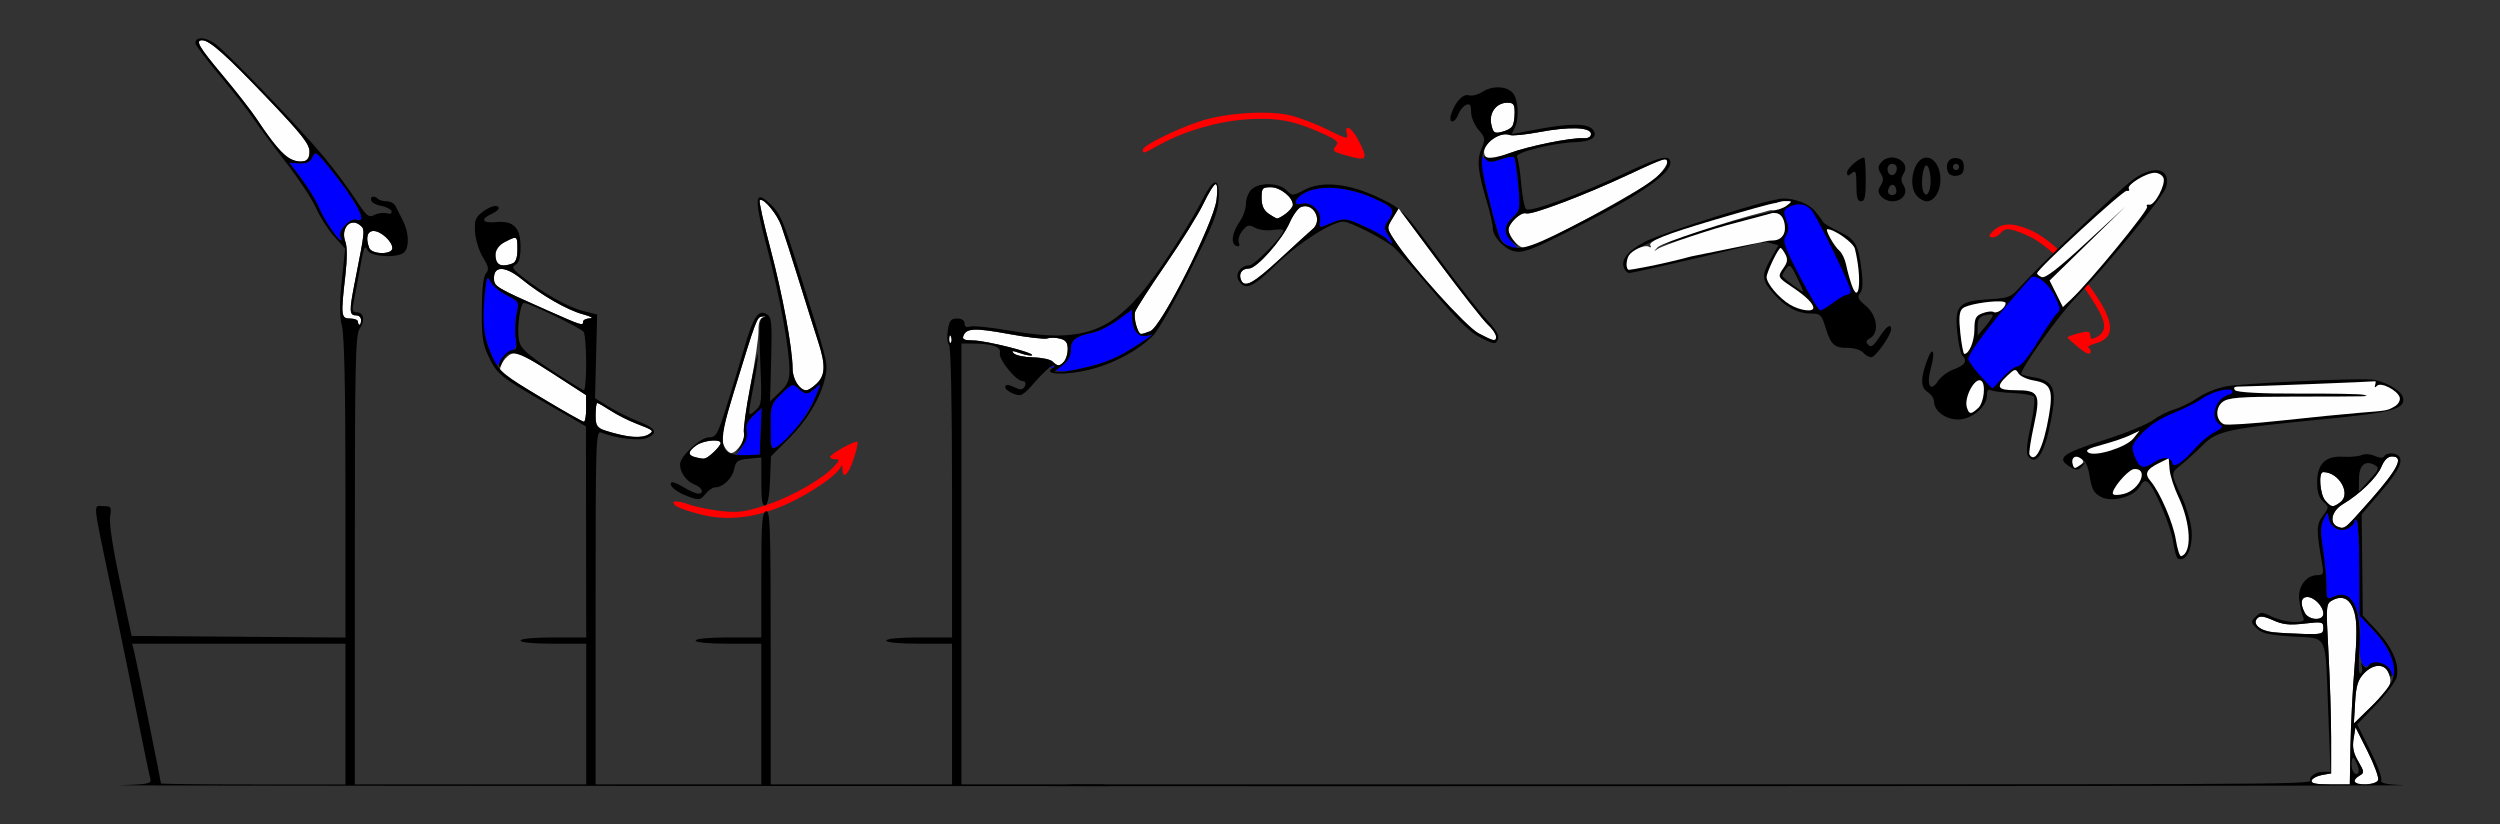 <?xml version="1.0" encoding="UTF-8" standalone="no"?>
<!-- Created with Inkscape (http://www.inkscape.org/) -->

<svg
   xmlns:dc="http://purl.org/dc/elements/1.1/"
   xmlns:cc="http://creativecommons.org/ns#"
   xmlns:rdf="http://www.w3.org/1999/02/22-rdf-syntax-ns#"
   xmlns:svg="http://www.w3.org/2000/svg"
   xmlns="http://www.w3.org/2000/svg"
   xmlns:sodipodi="http://sodipodi.sourceforge.net/DTD/sodipodi-0.dtd"
   xmlns:inkscape="http://www.inkscape.org/namespaces/inkscape"
   id="svg3712"
   version="1.1"
   inkscape:version="0.91 r13725"
   width="750.467"
   height="247.5"
   viewBox="0 0 750.467 247.5"
   sodipodi:docname="ub830108.svg">
  <rect x="0" y="0" width="750.467" height="247.5" fill="#333333" stroke="none"/>
  <defs
     id="defs3716" />
  <sodipodi:namedview
     pagecolor="#ffd0ce"
     bordercolor="#666666"
     borderopacity="1"
     objecttolerance="10"
     gridtolerance="10"
     guidetolerance="10"
     inkscape:pageopacity="0"
     inkscape:pageshadow="2"
     inkscape:window-width="1213"
     inkscape:window-height="907"
     id="namedview3714"
     showgrid="false"
     inkscape:zoom="0.5"
     inkscape:cx="183.7303"
     inkscape:cy="-232.44696"
     inkscape:window-x="0"
     inkscape:window-y="0"
     inkscape:window-maximized="0"
     inkscape:current-layer="svg3712" />
  <g
     id="g4376"
     transform="translate(10.994,1.4207336e-5)">
    <path
       sodipodi:nodetypes="sssssscscsccsssss"
       inkscape:connector-curvature="0"
       id="path3380"
       d="m 586.339,70.44 c -0.243,0.447 -0.053,0.684 0.553,0.808 0.721,0.148 1.849,-0.352 2.505,-1.111 1.632,-1.889 2.8,-1.799 8.369,0.637 5.459,2.388 13.259,10.022 18.775,18.372 4.999,7.568 5.335,10.282 1.517,12.197 -1.232,0.618 -1.512,0.486 -1.575,-0.738 -0.059,-1.165 -0.828,-1.289 -3.524,-0.571 -1.897,0.505 -3.394,1.086 -3.327,1.29 0.067,0.205 1.526,1.524 3.244,2.933 2.076,1.702 3.293,2.265 3.631,1.679 0.28,-0.484 0.061,-1.138 -0.485,-1.453 -0.546,-0.315 0.287,-0.915 1.851,-1.331 5.871,-1.563 6.041,-5.808 0.566,-14.129 -6.503,-9.885 -13.937,-17.331 -19.909,-19.943 -5.335,-2.333 -8.608,-2.245 -11.278,0.304 -0.463,0.442 -0.765,0.787 -0.911,1.055 z"
       style="fill:#fe0000" />
    <path
       sodipodi:nodetypes="ssssssssssssssssssssscsssccssssssssssssscsssc"
       inkscape:connector-curvature="0"
       id="path8330"
       d="m 556.973,47.285 c -1.186,-0.012 -2.405,0.431 -3.291,1.502 -0.966,1.167 -0.987,1.865 -0.105,3.281 0.87,1.398 0.87,2.2 0,3.598 -0.882,1.416 -0.86,2.114 0.105,3.281 0.675,0.815 2.175,1.482 3.334,1.482 3.081,0 4.868,-2.473 3.441,-4.764 -0.87,-1.398 -0.87,-2.2 0,-3.598 1.579,-2.536 -0.875,-4.757 -3.484,-4.783 z m -8.4,0.019 c -1.412,0 -5.107,3.214 -5.107,4.441 0,1.15 0.262,1.196 1.402,0.246 1.215,-1.012 1.402,-0.528 1.402,3.635 0,3.644 0.337,4.803 1.4,4.803 1.113,0 1.402,-1.354 1.402,-6.562 0,-3.609 -0.225,-6.562 -0.5,-6.562 z m 18.725,0 c -3.835,0 -5.84,8.539 -2.736,11.652 0.808,0.81 2.039,1.473 2.736,1.473 2.349,0 4.205,-2.897 4.205,-6.562 0,-3.665 -1.856,-6.562 -4.205,-6.562 z m 8.689,0.135 c -2.032,-0.04 -3.124,1.868 -2.252,4.148 0.338,0.883 1.406,1.352 2.67,1.172 1.545,-0.22 2.107,-0.924 2.107,-2.643 0,-1.718 -0.563,-2.425 -2.107,-2.645 -0.144,-0.021 -0.282,-0.031 -0.418,-0.033 z m -18.971,1.74 c 0.771,0 1.402,0.607 1.402,1.35 0,1.566 -1.333,2.625 -2.205,1.75 -1.117,-1.12 -0.605,-3.1 0.803,-3.1 z m 19.16,0 c 0.514,0 0.934,0.422 0.934,0.938 0,0.516 -0.42,0.938 -0.934,0.938 -0.514,0 -0.936,-0.422 -0.936,-0.938 0,-0.516 0.422,-0.938 0.936,-0.938 z m -8.879,0.469 c 0.514,0 1.069,1.637 1.232,3.639 0.318,3.887 -1.203,6.721 -2.203,4.107 -0.823,-2.15 -0.121,-7.746 0.971,-7.746 z M 557.026,55.502 c 0.515,-0.039 1.025,0.424 1.215,1.412 0.197,1.026 -0.262,1.641 -1.225,1.641 -0.898,0 -1.413,-0.608 -1.236,-1.457 0.211,-1.018 0.731,-1.557 1.246,-1.596 z"
       style="fill:#000000" />
    <path
       sodipodi:nodetypes="ssscssssssscssssssssssssssssssssssscssscccccssccccssssssccscccccccscsscc"
       id="path3732"
       d="m 441.504,30.837 c -3.334,0 -5.59,3.034 -4.832,6.498 0.559,2.554 0.907,2.808 3.125,2.264 3.119,-0.765 3.865,-1.865 3.883,-5.715 0.012,-2.575 -0.323,-3.047 -2.176,-3.047 z m 20.729,7.688 c -2.744,-0.101 -6.615,0.266 -11.125,1.119 -4.12,0.779 -8.11,1.179 -8.869,0.887 -3.436,-1.323 -9.136,3.463 -7.428,6.236 0.827,1.343 2.167,1.19 7.547,-0.861 5.254,-2.003 18.266,-4.631 21.898,-4.422 1.513,0.087 2.336,-0.361 2.336,-1.271 0,-1.019 -1.616,-1.587 -4.359,-1.688 z m 26.453,9.188 c -0.442,0 -5.385,2.15 -10.982,4.779 -12.868,6.043 -29.023,12.156 -30.561,11.564 -1.521,-0.586 -5.316,2.956 -5.316,4.961 0,0.849 0.917,2.524 2.039,3.723 1.409,1.504 2.639,1.997 3.973,1.592 5.147,-1.563 35.068,-17.917 38.146,-20.85 3.288,-3.132 4.524,-5.77 2.701,-5.77 z m 218.33,89.313 c -1.213,0 -2.298,1.06 -3.131,3.061 -1.351,3.244 -6.493,8.242 -11.576,11.25 -3.16,1.87 -4.248,5.678 -1.895,6.631 2.452,0.993 2.381,1.048 10.158,-7.816 8.428,-9.607 10.155,-13.125 6.443,-13.125 z m -20.617,4.688 c -1.503,0 -0.986,6.777 0.656,8.598 1.845,2.045 2.257,2.09 4.459,0.475 3.382,-2.481 -0.335,-9.072 -5.115,-9.072 z m -4.773,37.5 c -1.915,0 -2.233,1.986 -0.758,4.75 1.224,2.294 5.576,2.486 5.576,0.246 0,-2.161 -2.734,-4.996 -4.818,-4.996 z m 9.779,0.262 c -0.683,0.047 -1.424,0.281 -2.217,0.707 -1.966,1.055 -1.985,1.318 -1.203,15.756 0.437,8.075 0.795,19.528 0.795,25.451 l 0,10.771 -2.727,0.479 c -1.5,0.264 -2.901,1.008 -3.115,1.652 -0.284,0.855 1.209,1.171 5.529,1.17 l 5.92,-0.002 0.197,-11.482 c 0.108,-6.315 0.658,-17.04 1.223,-23.832 0.737,-8.874 0.742,-13.409 0.016,-16.115 -0.844,-3.145 -2.37,-4.695 -4.418,-4.555 z m -23.646,5.629 c -0.474,0.021 -0.827,0.184 -1.119,0.477 -1.651,1.656 0.721,3.785 4.688,4.205 1.888,0.2 6.063,0.433 9.275,0.52 5.359,0.145 5.842,-0.004 5.842,-1.809 0,-1.855 -0.325,-1.93 -5.697,-1.305 -4.497,0.524 -6.471,0.313 -9.377,-1.002 -1.703,-0.771 -2.822,-1.122 -3.611,-1.086 z m 35.225,14.762 c -1.365,-0.006 -2.948,0.778 -4.418,2.348 -1.774,1.895 -2.3,3.646 -2.596,8.672 l -0.369,6.297 4.838,-4.688 c 6.092,-5.902 6.809,-7.205 5.654,-10.252 -0.598,-1.579 -1.744,-2.371 -3.109,-2.377 z m -6.9,18.42 -0.561,3.469 c -0.418,2.585 -0.06,4.325 1.41,6.824 1.809,3.076 1.843,3.426 0.414,4.229 -0.857,0.481 -1.557,1.276 -1.557,1.766 0,1.435 6.538,1.052 7.1,-0.416 0.275,-0.718 -1.145,-4.582 -3.154,-8.588 z"
       style="fill:#fefefe"
       inkscape:connector-curvature="0" />
    <path
       sodipodi:nodetypes="csssssssssccssssssssccccsssc"
       id="path3728"
       d="m 433.611,46.946 c -0.334,0.055 -0.222,0.939 0.145,3.109 0.747,4.42 4.19,17.825 5.365,20.887 0.451,1.175 1.769,2.52 2.93,2.988 3.066,1.236 3.106,1.183 0.873,-1.201 -2.633,-2.812 -2.569,-4.921 0.229,-7.521 2.157,-2.005 2.231,-2.451 1.605,-9.75 -0.36,-4.207 -0.925,-7.922 -1.256,-8.254 -0.33,-0.332 -2.077,-0.066 -3.881,0.588 -2.734,0.992 -3.548,0.967 -4.891,-0.148 -0.559,-0.465 -0.919,-0.73 -1.119,-0.697 z M 687.623,154.025 c -0.198,0.043 -0.5,0.648 -1.094,1.855 -0.945,1.921 -0.983,3.882 -0.178,9.086 0.565,3.65 1.025,8.551 1.025,10.891 0,4.136 0.062,4.224 2.219,3.238 4.95,-2.263 8.791,4.232 7.787,13.166 -0.561,4.994 0.889,9.009 2.707,7.496 1.891,-1.574 5.418,-0.602 6.445,1.775 0.69,1.597 1.014,1.779 1.238,0.695 0.606,-2.929 -2.061,-8.479 -6.221,-12.939 l -4.252,-4.559 -0.055,-13.932 c -0.03,-7.662 -0.372,-14.246 -0.758,-14.633 -0.386,-0.387 -0.699,-0.226 -0.699,0.357 0,0.583 -0.841,1.513 -1.869,2.064 -2.445,1.313 -5.357,-0.207 -5.832,-3.045 -0.174,-1.041 -0.267,-1.56 -0.465,-1.518 z"
       style="fill:#0000fe"
       inkscape:connector-curvature="0" />
    <path
       sodipodi:nodetypes="ssssssssssssssssssssssssssccsssssssssssssssssssssssssscsscsssssssssccssscsssccssscccscccccsccssccssscscccccsssscsssccccscccssccscsscssscssssccsscccccssscccsssssscccsssccccsscccc"
       id="path3724"
       d="m 438.908,26.214 c -1.682,-0.042 -3.504,0.428 -5.014,1.42 -1.242,0.816 -3.015,1.255 -3.939,0.977 -1.796,-0.542 -4.169,2.006 -5.348,5.742 -0.905,2.868 1.126,2.769 2.217,-0.107 0.462,-1.219 1.502,-2.469 2.312,-2.781 1.134,-0.436 1.475,0.061 1.475,2.162 0,1.52 0.979,3.874 2.211,5.311 2.066,2.409 2.126,2.788 0.902,5.727 -1.455,3.493 -1.12,6.739 1.652,16.039 0.977,3.277 1.775,6.894 1.775,8.039 0,2.076 2.948,5.459 5.607,6.434 3.137,1.15 5.417,0.293 22.209,-8.357 16.823,-8.666 25.455,-14.744 25.455,-17.924 0,-2.595 -2.747,-2.024 -12.662,2.633 -14.756,6.93 -29.539,12.353 -30.648,11.24 -0.502,-0.504 -1.169,-3.993 -1.482,-7.752 -0.313,-3.759 -0.884,-7.332 -1.268,-7.939 -0.804,-1.274 11.001,-4.224 17.637,-4.408 4.838,-0.134 6.877,-1.665 5.092,-3.822 -1.531,-1.851 -7.036,-1.863 -16.539,-0.039 -4.029,0.773 -7.445,1.406 -7.592,1.406 -0.147,8.8e-5 0.169,-0.815 0.701,-1.812 1.478,-2.77 1.156,-8.611 -0.58,-10.535 -0.951,-1.054 -2.492,-1.608 -4.174,-1.65 z m 2.596,4.623 c 1.852,0 2.188,0.471 2.176,3.047 -0.008,1.676 -0.322,3.509 -0.699,4.074 -0.378,0.565 -1.811,1.304 -3.184,1.641 -2.218,0.544 -2.566,0.291 -3.125,-2.264 -0.758,-3.464 1.498,-6.498 4.832,-6.498 z m 20.729,7.688 c 2.744,0.101 4.359,0.669 4.359,1.688 0,0.911 -0.823,1.359 -2.336,1.271 -3.674,-0.212 -16.565,2.407 -22.131,4.496 -2.783,1.044 -5.775,1.625 -6.65,1.291 -1.277,-0.488 -1.361,-0.373 -0.424,0.574 0.94,0.95 1.824,0.943 4.51,-0.031 1.837,-0.666 3.611,-0.941 3.941,-0.609 0.33,0.332 0.895,4.047 1.256,8.254 0.625,7.299 0.552,7.745 -1.605,9.75 -2.824,2.626 -2.878,5.128 -0.158,7.438 2.101,1.784 2.101,1.783 0.467,-0.164 -0.9,-1.072 -1.635,-2.637 -1.635,-3.479 0,-1.994 3.8,-5.531 5.316,-4.947 1.538,0.592 17.693,-5.521 30.561,-11.564 10.993,-5.163 11.785,-5.401 11.785,-3.562 0,2.807 -8.016,8.415 -23.594,16.506 -16.7,8.674 -20.06,9.874 -23.74,8.48 -2.638,-0.999 -2.852,-1.418 -5.121,-9.984 -3.279,-12.381 -3.714,-15.433 -2.652,-18.66 1.036,-3.149 5.304,-5.723 7.857,-4.74 0.759,0.292 4.75,-0.107 8.869,-0.887 4.51,-0.853 8.381,-1.22 11.125,-1.119 z m 244.182,97.6 c -0.74,0.069 -1.407,0.349 -1.725,0.865 -0.35,0.568 -1.389,0.522 -2.801,-0.123 -1.272,-0.581 -2.977,-0.699 -3.938,-0.271 -0.932,0.415 -3.448,0.646 -5.59,0.514 -5.287,-0.327 -7.789,2.158 -7.789,7.738 0,2.848 0.549,4.572 1.822,5.729 1.804,1.638 1.804,1.679 -0.117,4.285 -1.979,2.686 -1.993,4.033 -0.15,14.742 0.454,2.641 0.261,3.047 -1.449,3.047 -3.382,0 -5.95,3.442 -5.486,7.355 0.223,1.884 0.73,4.164 1.125,5.066 0.609,1.391 0.21,1.641 -2.621,1.641 -1.837,0 -4.834,-0.716 -6.66,-1.59 -3.123,-1.493 -3.416,-1.493 -4.908,0.004 -1.494,1.498 -1.478,1.704 0.289,3.477 1.514,1.519 3.618,1.999 10.863,2.477 10.764,0.709 9.706,-1.585 10.645,23.109 l 0.666,17.523 -2.467,0 c -1.456,0 -2.948,0.769 -3.637,1.875 -1.162,1.866 19.822,1.875 -190.623,1.875 l -180.311,0 c 0,0 -7.334,0.371 -7.732,0.512 24.999,0.029 48.36,0.03 75.184,0.031 198.411,0.009 335.508,-0.127 331.549,-0.303 -5.573,-0.247 -7.09,-0.604 -6.715,-1.584 0.266,-0.696 -1.252,-4.73 -3.373,-8.963 l -3.857,-7.695 5.613,-5.863 c 3.087,-3.225 5.886,-6.957 6.221,-8.293 0.94,-3.755 -1.288,-9.012 -5.932,-13.992 l -4.229,-4.535 -0.164,-15.203 -0.162,-15.205 4.848,-5.625 c 5.633,-6.537 7.349,-9.466 6.639,-11.324 -0.36,-0.941 -1.795,-1.411 -3.027,-1.295 z m 0.602,0.9 c 3.711,0 1.985,3.518 -6.443,13.125 -3.393,3.867 -6.593,7.342 -7.111,7.721 -0.519,0.379 -1.153,0.662 -1.41,0.629 -3.944,-0.503 -3.791,-4.768 0.258,-7.164 5.083,-3.008 10.225,-8.006 11.576,-11.25 0.833,-2 1.918,-3.061 3.131,-3.061 z m -7.035,1.977 c 0.587,0.025 1.253,0.238 1.99,0.652 1.355,0.761 1.147,1.31 -1.666,4.389 l -3.213,3.518 0.049,-3.869 c 0.04,-3.124 1.079,-4.763 2.84,-4.689 z m -13.582,2.711 c 4.781,0 8.497,6.592 5.115,9.072 -2.202,1.615 -2.614,1.571 -4.459,-0.475 -1.642,-1.82 -2.16,-8.598 -0.656,-8.598 z m 1.225,12.312 c 0.198,-0.043 0.29,0.477 0.465,1.518 0.475,2.838 3.387,4.358 5.832,3.045 1.028,-0.552 1.869,-1.481 1.869,-2.064 0,-0.583 0.314,-0.744 0.699,-0.357 0.386,0.387 0.727,6.971 0.758,14.633 l 0.055,13.932 4.311,4.623 c 5.167,5.541 7.14,10.937 5.475,14.971 -0.615,1.49 -3.45,4.992 -6.301,7.783 l -5.184,5.074 0.369,-6.297 c 0.295,-5.027 0.819,-6.777 2.594,-8.672 2.806,-2.996 6.33,-3.122 7.475,-0.266 0.518,1.294 0.868,1.548 0.904,0.656 0.127,-3.11 -5.435,-5.225 -7.012,-2.666 -0.447,0.725 -0.912,0.655 -1.545,-0.234 -0.695,-0.976 -0.785,-0.896 -0.391,0.34 0.283,0.886 0.111,1.859 -0.381,2.164 -0.557,0.345 -0.696,-2.27 -0.371,-6.932 0.867,-12.424 -2.105,-18.713 -7.648,-16.18 -2.157,0.986 -2.219,0.898 -2.219,-3.238 0,-2.339 -0.461,-7.241 -1.025,-10.891 -0.805,-5.204 -0.767,-7.165 0.178,-9.086 0.594,-1.208 0.896,-1.813 1.094,-1.855 z m -5.998,25.188 c 2.084,0 4.818,2.835 4.818,4.996 0,2.24 -4.352,2.048 -5.576,-0.246 -1.475,-2.764 -1.158,-4.75 0.758,-4.75 z m 9.777,0.262 c 2.048,-0.14 3.576,1.41 4.42,4.555 0.726,2.706 0.722,7.241 -0.016,16.115 -0.564,6.792 -1.114,17.517 -1.223,23.832 l -0.197,11.482 -5.92,0.002 c -4.32,0.001 -5.813,-0.315 -5.529,-1.17 0.214,-0.645 1.616,-1.389 3.115,-1.652 l 2.727,-0.479 0,-10.771 c 0,-5.924 -0.359,-17.376 -0.797,-25.451 -0.782,-14.438 -0.761,-14.701 1.205,-15.756 0.793,-0.426 1.532,-0.66 2.215,-0.707 z m -23.645,5.629 c 0.789,-0.036 1.908,0.315 3.611,1.086 2.906,1.315 4.88,1.526 9.377,1.002 5.372,-0.625 5.697,-0.55 5.697,1.305 0,1.804 -0.483,1.953 -5.842,1.809 -3.213,-0.087 -7.387,-0.32 -9.275,-0.52 -3.967,-0.42 -6.339,-2.549 -4.688,-4.205 0.292,-0.293 0.646,-0.455 1.119,-0.477 z m 28.324,33.182 3.652,7.283 c 2.009,4.006 3.429,7.87 3.154,8.588 -0.297,0.775 -1.842,1.307 -3.801,1.307 -3.513,0 -4.31,-1.215 -1.742,-2.656 1.429,-0.802 1.395,-1.152 -0.414,-4.229 -1.47,-2.499 -1.828,-4.239 -1.41,-6.824 z m -0.65,9.197 c 0.223,0.057 0.537,0.598 1.025,1.674 0.709,1.561 0.793,2.699 0.225,3.051 -1.103,0.684 -2.104,-1.65 -1.672,-3.9 0.093,-0.486 0.195,-0.764 0.332,-0.818 0.029,-0.011 0.058,-0.014 0.09,-0.006 z"
       style="fill:#000000"
       inkscape:connector-curvature="0" />
    <path
       sodipodi:nodetypes="cssssssssscsssssssssssscccscccsss"
       inkscape:connector-curvature="0"
       id="path8314"
       d="m 636.411,51.112 c -1.847,-0.09 -4.357,0.801 -7.072,2.773 -4.3,3.125 -28.045,25.676 -33.594,31.904 -3.106,3.487 -3.595,3.69 -9.686,4.043 -9.052,0.525 -10.339,1.856 -9.527,9.846 0.341,3.352 1.019,6.495 1.506,6.984 1.648,1.657 0.897,2.947 -2.41,4.146 -1.812,0.657 -3.976,2.24 -4.811,3.518 -2.36,3.613 -3.636,1.365 -2.182,-3.844 1.352,-4.844 0.616,-6.888 -0.984,-2.732 -2.158,5.606 -2.173,8.56 -0.053,9.889 1.088,0.682 1.979,1.981 1.979,2.889 0,2.824 3.43,5.4 7.191,5.4 4.122,0 8.697,-3.819 8.697,-7.262 0,-1.387 0.388,-1.982 1.033,-1.582 0.569,0.353 3.55,0.753 6.625,0.889 3.075,0.136 5.953,0.61 6.396,1.055 0.451,0.453 0.044,4.313 -0.926,8.775 -1.201,5.525 -1.437,8.328 -0.773,9.141 2.516,3.081 5.007,-0.872 6.902,-10.953 1.771,-9.418 0.841,-11.689 -5.203,-12.713 -2.076,-0.352 -3.775,-0.799 -3.775,-0.994 0,-1.876 11.091,-17.395 16.379,-22.918 10.308,-10.766 26.486,-30.579 27.156,-33.258 0.786,-3.141 -0.494,-4.88 -2.869,-4.996 z m -50.117,43.289 c 0.445,-0.027 0.775,0.011 0.883,0.119 0.215,0.216 -0.713,1.706 -2.062,3.314 l -2.453,2.924 0,-2.773 c 0,-2.073 0.522,-2.912 2.062,-3.316 0.567,-0.149 1.126,-0.241 1.57,-0.268 z"
       style="fill:#000000" />
    <path
       sodipodi:nodetypes="ssccscccccccscss"
       id="path8270"
       d="m 635.839,51.867 c -2.593,0 -8.5,3.634 -7.787,4.791 0.298,0.484 0.013,0.765 -0.635,0.623 -1.061,-0.232 -26.637,23.276 -26.893,24.719 -0.059,0.332 0.575,0.866 1.406,1.186 1.06,0.408 5.037,-2.672 13.316,-10.312 l 11.807,-10.895 -11.393,11.115 -11.393,11.117 1.996,3.982 1.998,3.984 2.725,-2.578 c 5.499,-5.2 23.082,-26.653 22.551,-27.516 -0.301,-0.489 -0.016,-0.773 0.635,-0.631 1.601,0.349 5.029,-6.075 4.283,-8.025 -0.328,-0.858 -1.505,-1.561 -2.617,-1.561 z"
       style="fill:#fefefe"
       inkscape:connector-curvature="0" />
    <path
       sodipodi:nodetypes="sssssssss"
       id="path8260"
       d="m 589.271,90.465 c -3.275,-0.102 -9.975,0.99 -11.166,2.16 -0.978,0.961 -1.128,2.742 -0.627,7.439 0.363,3.397 0.896,6.178 1.184,6.178 1.455,0 3.009,-3.732 3.035,-7.289 0.025,-3.434 0.376,-4.139 2.445,-4.928 1.328,-0.507 2.819,-0.671 3.312,-0.365 1.035,0.641 3.619,-1.254 3.619,-2.654 0,-0.34 -0.711,-0.507 -1.803,-0.541 z"
       style="fill:#fefefe"
       inkscape:connector-curvature="0" />
    <path
       sodipodi:nodetypes="csssssssc"
       id="path8258"
       d="m 593.763,111.097 c -0.451,0.099 -1.076,0.627 -2.154,1.643 -3.583,3.376 -3.052,4.391 2.289,4.391 7.192,0 7.737,1.032 5.641,10.674 -0.953,4.383 -1.542,8.285 -1.307,8.672 1.727,2.841 4.217,-2.156 5.842,-11.727 1.335,-7.864 0.552,-9.668 -4.576,-10.537 -2.062,-0.35 -4.141,-1.334 -4.617,-2.188 -0.388,-0.696 -0.666,-1.026 -1.117,-0.928 z"
       style="fill:#fefefe"
       inkscape:connector-curvature="0" />
    <path
       sodipodi:nodetypes="csscc"
       id="path8256"
       d="m 583.353,114.154 c -1.913,-0.264 -4.793,5.397 -3.92,8.156 0.678,2.142 1.207,2.172 3.389,0.191 1.761,-1.599 2.386,-7.294 0.9,-8.215 -0.118,-0.073 -0.242,-0.115 -0.369,-0.133 z"
       style="fill:#fefefe"
       inkscape:connector-curvature="0" />
    <path
       sodipodi:nodetypes="sscssssssss"
       id="path8276"
       d="m 599.541,83.066 c -0.411,-0.011 -0.76,0.113 -1.016,0.396 -9.785,10.856 -18.626,22.36 -18.652,24.27 -0.008,0.562 1.547,2.777 3.455,4.922 1.908,2.145 3.602,3.9 3.766,3.9 0.164,0 1.59,-1.477 3.17,-3.281 1.58,-1.805 3.567,-3.281 4.414,-3.281 0.923,0 3.357,-2.993 6.07,-7.463 2.492,-4.105 5.098,-7.935 5.791,-8.512 1.044,-0.869 0.922,-1.746 -0.707,-5.109 -1.554,-3.208 -4.508,-5.795 -6.291,-5.842 z"
       style="fill:#0000ff"
       inkscape:connector-curvature="0" />
    <path
       sodipodi:nodetypes="csssssssssssssccsssssssscc"
       inkscape:connector-curvature="0"
       id="path8288"
       d="m 655.143,116.499 c -2.307,0.68 -4.624,1.726 -6.395,2.915 -2.108,1.415 -5.279,2.981 -7.047,3.478 -1.768,0.497 -4.674,1.954 -6.458,3.237 -1.907,1.371 -7.93,3.826 -14.609,5.953 -12.579,4.006 -14.425,5.426 -10.366,7.974 1.896,1.19 2.578,1.186 3.703,-0.021 1.238,-1.33 1.188,-1.37 -0.502,-0.381 -1.301,0.761 -1.987,0.71 -2.222,-0.167 -0.565,-2.107 0.434,-2.858 2.431,-1.83 1.442,0.742 2.068,2.039 2.647,5.488 0.624,3.72 1.186,4.765 3.182,5.921 3.252,1.885 10.002,0.178 11.824,-2.99 0.945,-1.643 1.561,-1.997 2.38,-1.366 1.99,1.535 6.938,13.123 7.627,17.861 0.37,2.549 0.986,4.817 1.368,5.038 2.569,1.488 4.81,-3.433 4.106,-9.012 -0.324,-2.569 -1.661,-6.924 -2.971,-9.678 -3.3,-6.936 -3.3,-6.836 0.04,-9.508 1.643,-1.315 4.53,-3.942 6.417,-5.838 4.24,-4.262 7.383,-4.933 36.346,-7.755 20.966,-2.043 24.615,-3.059 23.67,-6.589 -0.575,-2.144 -5.921,-5.086 -9.679,-5.327 -5.804,-0.372 -38.477,1.176 -43.21,2.048 -0.746,0.137 -1.512,0.324 -2.281,0.551 z"
       style="fill:#000000" />
    <path
       sodipodi:nodetypes="ccsssscssscscccc"
       id="path8254"
       d="m 659.999,116.153 c -0.45,0.152 -0.452,0.456 -0.078,0.969 0.483,0.662 8.144,1.078 18.916,1.028 9.957,-0.047 18.809,0.114 19.673,0.356 1.917,0.538 3.062,0.509 -21.349,0.55 -16.129,0.027 -19.379,0.286 -21.076,1.688 -2.187,1.807 -1.888,5.538 0.53,6.612 0.755,0.335 8.566,-0.17 17.358,-1.123 8.791,-0.953 19.181,-1.986 23.089,-2.296 8.841,-0.703 8.57,-0.655 10.842,-1.969 1.037,-0.6 1.697,-1.785 1.469,-2.636 -0.57,-2.127 -5.664,-4.753 -6.825,-3.518 -0.593,0.631 -0.795,0.547 -0.562,-0.234 0.2,-0.67 0.213,-1.177 0.028,-1.128 -0.53,0.142 -38.25,1.606 -40.707,1.58 -0.608,-0.006 -1.039,0.029 -1.308,0.12 z"
       style="fill:#fefefe"
       inkscape:connector-curvature="0" />
    <path
       sodipodi:nodetypes="ccsscc"
       id="path8252"
       d="m 631.258,129.313 -2.898,1.371 c -1.594,0.753 -5.335,2.022 -8.313,2.82 -4.229,1.133 -5.142,1.643 -4.174,2.332 1.982,1.408 11.429,-1.551 13.581,-4.254 z"
       style="fill:#fefefe"
       inkscape:connector-curvature="0" />
    <path
       sodipodi:nodetypes="cssccc"
       id="path8250"
       d="m 611.984,137.131 c -0.716,0.178 -1.1,1.004 -0.78,2.197 0.394,1.472 0.583,1.484 2.407,0.156 1.002,-0.729 0.988,-1.17 -0.06,-1.915 -0.589,-0.418 -1.138,-0.545 -1.567,-0.437 z"
       style="fill:#fefefe"
       inkscape:connector-curvature="0" />
    <path
       sodipodi:nodetypes="ccsscscc"
       id="path8248"
       d="m 640.027,137.559 -2.869,1.42 c -3.869,1.916 -4.492,3.213 -2.602,5.419 2.817,3.287 6.781,12.477 7.611,17.645 0.451,2.81 1.169,5.015 1.594,4.901 3.347,-0.897 2.925,-9.905 -0.835,-17.809 -1.317,-2.768 -2.507,-6.506 -2.646,-8.305 z"
       style="fill:#fefefe"
       inkscape:connector-curvature="0" />
    <path
       sodipodi:nodetypes="cscccc"
       id="path3386"
       d="m 629.256,140.896 c -1.976,0.747 -6.358,5.968 -5.994,7.324 0.127,0.473 1.636,0.484 3.355,0.023 4.901,-1.313 7.498,-7.75 3,-7.436 -0.108,0.008 -0.229,0.039 -0.36,0.088 z"
       style="fill:#fefefe"
       inkscape:connector-curvature="0" />
    <path
       sodipodi:nodetypes="scssssssssscs"
       id="path3382"
       d="m 655.068,117.361 c -1.804,0.502 -3.831,1.392 -5.251,2.438 -1.251,0.922 -5.013,2.807 -8.362,4.186 -4.15,1.709 -7.169,3.664 -9.481,6.144 -3.095,3.318 -3.292,3.903 -2.246,6.666 1.405,3.71 2.656,4.17 5.7,2.096 2.754,-1.877 5.16,-1.844 5.675,0.079 0.453,1.69 3.001,0.014 7.181,-4.723 1.553,-1.76 4.089,-3.827 5.638,-4.594 1.988,-0.984 2.458,-1.601 1.599,-2.099 -3.32,-1.924 -1.584,-7.983 2.609,-9.107 0.912,-0.244 1.298,-0.784 0.857,-1.2 -0.532,-0.503 -2.114,-0.389 -3.919,0.114 z"
       style="fill:#0000ff"
       inkscape:connector-curvature="0" />
    <path
       sodipodi:nodetypes="csssscccccccssssssssssssssccccssccsccscccssscccssscss"
       inkscape:connector-curvature="0"
       id="path8316"
       d="m 524.23,59.606 c -1.092,0.032 -2.067,0.242 -2.793,0.66 -1.237,0.713 -0.713,0.817 2.088,0.42 3.5,-0.497 3.618,-0.439 1.844,0.887 -1.043,0.779 -2.937,1.611 -4.207,1.85 -2.254,0.423 -2.248,0.436 0.242,0.561 1.932,0.097 2.704,0.733 3.176,2.617 0.938,3.749 -0.693,5.51 -4.92,5.309 l -4.36,1.266 4.159,-0.492 3.41,0.945 -2.23,3.914 c -2.92,5.122 -2.831,6.471 0.689,10.492 3.622,4.138 7.219,6.078 11.27,6.078 2.817,0 3.199,0.351 4.328,3.98 1.695,5.448 2.63,6.332 6.693,6.332 1.979,0 4.016,0.613 4.672,1.406 0.64,0.773 1.738,1.406 2.439,1.406 1.277,0 5.973,-6.62 5.973,-8.42 0,-1.864 -1.431,-0.888 -3.584,2.445 -1.669,2.583 -2.439,3.118 -3.271,2.273 -0.83,-0.842 -0.7,-1.323 0.547,-2.029 2.811,-1.591 2.128,-6.811 -1.266,-9.676 -2.379,-2.008 -2.695,-2.696 -1.76,-3.826 0.79,-0.955 0.935,-3.015 0.475,-6.715 -0.996,-7.995 -1.833,-9.456 -6.771,-11.789 -2.454,-1.16 -4.607,-2.44 -4.785,-2.846 -0.178,-0.406 -1.331,-1.94 -2.562,-3.408 -1.879,-2.24 -6.218,-3.737 -9.494,-3.641 z m -1.739,0.318 c -2.673,-0.143 -34.039,9.799 -39.419,12.523 -5.663,2.868 -7.909,5.889 -6.309,8.486 0.336,0.545 0.901,1.001 1.256,1.014 1.427,0.052 41.891,-9.4 41.54,-9.752 -0.208,-0.209 -13.716,1.474 -23.545,4.16 -9.829,2.687 -18.121,4.636 -18.424,4.332 -0.303,-0.304 -0.305,-1.53 -0.006,-2.727 0.78,-3.118 8.597,-6.692 26.314,-12.029 8.224,-2.478 18.906,-5.166 18.247,-5.202 z m -0.782,3.54 c -3.717,0.213 -32.863,8.553 -34.517,10.072 -0.452,0.415 4.383,-0.896 10.746,-2.914 6.363,-2.018 13.398,-4.124 15.635,-4.682 2.236,-0.557 8.796,-2.216 8.594,-2.419 -0.052,-0.053 -0.209,-0.071 -0.457,-0.057 z m 4.488,16.359 c 0.521,0.056 1.085,1.061 2.246,3.459 1.137,2.347 1.961,4.268 1.832,4.268 -0.598,0 -6.251,-4.279 -6.266,-4.742 -0.009,-0.288 0.52,-1.261 1.176,-2.16 0.402,-0.551 0.699,-0.858 1.012,-0.824 z"
       style="fill:#000000" />
    <path
       sodipodi:nodetypes="scscs"
       id="path8272"
       d="m 524.818,60.363 c -1.285,0 -3.155,0.62 -4.152,1.377 -1.751,1.328 -1.732,1.375 0.523,1.375 1.285,0 3.153,-0.618 4.15,-1.375 1.751,-1.329 1.734,-1.377 -0.521,-1.377 z"
       style="fill:#fefefe"
       inkscape:connector-curvature="0" />
    <path
       sodipodi:nodetypes="csccscccccsssssssc"
       id="path8268"
       d="m 521.835,61.008 c -1.135,0.041 -9.327,2.378 -18.23,5.009 -15.015,4.436 -19.968,6.438 -19.162,7.746 0.331,0.537 0.123,0.665 -0.475,0.295 -1.137,-0.705 -4.862,0.922 -5.99,2.617 -0.378,0.567 -0.694,1.77 -0.701,2.672 -0.008,0.902 0.302,1.648 0.688,1.658 0.386,0.01 8.738,-1.341 18.842,-4.058 l 24.647,-4.997 -0.091,-5.274 c 0.825,-2.69 0.747,-3.029 -0.613,-2.635 -0.858,0.249 -8.462,2.304 -10.775,2.878 -6.694,1.662 -21.83,6.724 -23.365,7.814 -1.246,0.885 -1.246,0.828 0,-0.51 1.266,-1.359 21.81,-8.055 31.879,-10.573 2.185,-0.546 3.973,-1.399 3.973,-1.895 0,-0.468 0.056,-0.748 -0.625,-0.748 z"
       style="fill:#fefefe"
       inkscape:connector-curvature="0" />
    <path
       sodipodi:nodetypes="sssss"
       id="path8266"
       d="m 521.687,63.964 c -1.239,0.094 -2.531,1.144 -3.211,3.1 -1.362,3.918 -1.31,4.335 0.609,4.85 4.155,1.114 6.528,-1.18 5.494,-5.312 -0.468,-1.869 -1.654,-2.731 -2.893,-2.637 z"
       style="fill:#fefefe"
       inkscape:connector-curvature="0" />
    <path
       sodipodi:nodetypes="sccsss"
       id="path8264"
       d="m 537.556,68.8 c -0.834,0 2.047,5.165 3.604,6.461 0.772,0.643 1.676,2.51 2.008,4.15 0.332,1.64 1.068,4.33 1.633,5.979 2.366,6.9 3.204,-1.973 1.014,-10.729 -0.454,-1.816 -6.154,-5.861 -8.258,-5.861 z"
       style="fill:#fefefe"
       inkscape:connector-curvature="0" />
    <path
       sodipodi:nodetypes="ssssssss"
       id="path8262"
       d="m 523.512,74.425 c -0.683,0 -4.191,7.318 -4.191,8.742 0,1.921 3.598,6.199 6.926,8.234 2.937,1.797 7.092,2.392 7.092,1.016 0,-1.304 -2.187,-3.46 -6.309,-6.217 -4.479,-2.996 -4.514,-3.08 -2.527,-5.926 1.104,-1.581 1.205,-2.512 0.434,-3.959 -0.555,-1.04 -1.195,-1.891 -1.424,-1.891 z"
       style="fill:#fefefe"
       inkscape:connector-curvature="0" />
    <path
       sodipodi:nodetypes="sssssssscss"
       id="path8278"
       d="m 528.728,61.359 c -0.913,0.059 -1.877,0.347 -2.85,0.869 -1.498,0.804 -1.588,1.311 -0.662,3.771 0.826,2.194 0.8,3.273 -0.113,4.74 -1.036,1.665 -0.524,3.169 4.137,12.168 2.925,5.647 5.702,10.268 6.172,10.268 0.47,0 2.233,-1.055 3.918,-2.344 1.685,-1.289 3.549,-2.344 4.143,-2.344 0.594,0 1.077,-0.527 1.072,-1.172 -0.012,-1.692 -10.108,-22.407 -11.875,-24.365 -1.041,-1.154 -2.42,-1.691 -3.941,-1.592 z"
       style="fill:#0000ff"
       inkscape:connector-curvature="0" />
    <path
       id="path2997"
       d="m 49.705,12.086 c -2.175,0 -1.029,1.958 6.166,10.549 4.004,4.781 8.538,10.593 10.076,12.916 4.697,7.092 8.362,11.446 10.332,12.271 3.566,1.493 5.633,0.636 5.633,-2.338 0,-2.234 -2.333,-5.182 -12.672,-16.016 C 56.787,16.419 51.916,12.086 49.705,12.086 Z M 353.932,55.261 c -0.488,0 -2.126,2.617 -3.641,5.814 -1.515,3.198 -6.635,11.443 -11.379,18.322 -4.744,6.879 -8.873,13.289 -9.176,14.242 -0.303,0.954 -0.126,2.846 0.391,4.205 1.069,2.811 0.985,2.78 4.188,1.562 3.263,-1.241 18.93,-32.268 19.869,-39.352 0.376,-2.833 0.272,-4.795 -0.252,-4.795 z m 16.564,0.939 c -2.542,0 -2.779,0.275 -2.779,3.23 0,2.276 0.617,3.665 2.086,4.693 1.147,0.804 2.321,1.461 2.607,1.461 1.232,0 4.693,-3.023 4.693,-4.1 0,-2.257 -3.787,-5.285 -6.607,-5.285 z m -153.221,3.809 c -0.085,0.017 -0.159,0.056 -0.221,0.117 -0.271,0.271 1.171,6.785 3.205,14.475 3.664,13.852 6.666,30.101 6.666,36.076 0,1.705 0.7,3.872 1.555,4.816 2.01,2.221 3.012,2.163 5.66,-0.324 2.654,-2.493 2.755,-5.619 0.416,-12.771 -0.965,-2.952 -3.523,-11.07 -5.684,-18.039 -2.161,-6.969 -4.55,-14.403 -5.309,-16.52 -1.26,-3.514 -5.012,-8.086 -6.289,-7.83 z m 163.621,1.891 c -0.435,-0.015 -0.894,0.059 -1.367,0.24 -0.871,0.334 -2.405,2.468 -3.41,4.74 -2.291,5.179 -9.879,13.725 -12.188,13.725 -2.081,0 -3.146,1.459 -2.428,3.33 1.019,2.656 3.631,1.274 11.68,-6.18 4.479,-4.148 8.909,-8.187 9.844,-8.975 2.76,-2.325 0.912,-6.778 -2.131,-6.881 z m 27.961,0.635 -1.797,2.955 c -1.795,2.952 -1.794,2.957 0.455,6.453 4.965,7.718 21.488,26.069 25.299,28.096 2.139,1.138 4.207,2.088 4.594,2.111 1.564,0.094 0.555,-2.584 -1.779,-4.723 -1.366,-1.252 -7.948,-9.614 -14.627,-18.584 L 408.858,62.535 Z M 94.979,66.808 c -2.021,0.109 -3.432,2.767 -2.283,5.789 0.543,1.429 0.536,5.254 -0.02,10.082 -1.395,12.129 -1.305,12.943 1.438,12.943 1.291,0 2.346,0.421 2.346,0.938 0,0.516 0.213,0.939 0.471,0.939 0.258,-1e-5 0.469,-0.634 0.469,-1.408 0,-0.774 -0.608,-1.408 -1.352,-1.408 -2.263,0 -2.301,-1.068 -0.373,-10.801 2.934,-14.812 2.952,-15.01 1.455,-16.252 -0.737,-0.611 -1.477,-0.859 -2.15,-0.822 z m 6.174,2.533 c -1.92,0 -2.455,2.091 -1.307,5.086 0.771,2.001 6.939,2.07 6.939,0.076 0,-2.021 -3.428,-5.162 -5.633,-5.162 z m 42.232,2.062 c -0.558,0.063 -1.445,0.516 -2.857,1.246 -2.639,1.365 -3.776,4.757 -2.143,6.391 0.779,0.779 2.518,0.8 4.459,0.055 1.002,-0.385 1.484,-1.757 1.484,-4.223 0,-2.593 -0.014,-3.574 -0.943,-3.469 z m -3.768,9.342 c -1.46,-0.053 -2.328,0.834 -2.328,2.672 0,2.598 0.281,2.768 15.957,9.721 10.462,4.64 10.793,4.746 10.793,3.422 0,-0.516 0.952,-0.967 2.113,-1.002 1.164,-0.035 0.191,-0.581 -2.168,-1.217 -4.74,-1.278 -12.373,-5.667 -18.484,-10.627 -2.37,-1.923 -4.423,-2.916 -5.883,-2.969 z m 78.93,14.225 c -0.154,0.002 -0.38,0.017 -0.676,0.043 -1.668,0.147 -1.685,0.19 -8.736,23.174 -3.201,10.432 -3.725,13.165 -2.932,15.252 0.532,1.398 1.561,2.543 2.289,2.543 1.723,0 4.478,-4.222 3.84,-5.885 -0.272,-0.709 0.617,-7.173 1.977,-14.363 1.36,-7.19 2.434,-14.626 2.391,-16.525 -0.053,-2.31 0.39,-3.598 1.338,-3.893 0.796,-0.247 0.972,-0.353 0.51,-0.346 z m 62.982,3.984 c -2.034,0.08 -2.881,0.69 -3.332,1.865 -0.403,1.049 0.278,1.373 2.898,1.373 3.74,0 18.475,3.695 17.725,4.445 -0.255,0.255 -1.849,-0.019 -3.541,-0.609 -2.381,-0.83 -2.824,-0.818 -1.959,0.047 0.615,0.615 3.229,1.159 5.809,1.209 2.58,0.05 5.214,0.615 5.854,1.254 0.639,0.639 1.415,1.162 1.725,1.162 1.383,0 2.816,-2.475 2.816,-4.863 0,-2.001 -0.547,-2.746 -2.344,-3.197 -1.289,-0.324 -2.976,-0.347 -3.748,-0.051 -0.772,0.296 -5.927,-0.293 -11.457,-1.309 -5.192,-0.954 -8.412,-1.406 -10.445,-1.326 z m -7.33,1.686 c -0.142,-0.021 -0.239,0.321 -0.268,1.004 -0.041,0.989 0.18,1.544 0.492,1.232 0.312,-0.312 0.345,-1.121 0.074,-1.799 -0.112,-0.281 -0.213,-0.425 -0.299,-0.438 z m -130.455,5.367 c -0.539,-0.034 -0.971,0.09 -1.412,0.314 -1.117,0.568 -2.379,1.982 -2.803,3.143 -0.879,2.406 -1.784,1.682 13.717,10.953 5.679,3.396 10.64,6.177 11.027,6.178 0.387,7.8e-4 0.696,-1.794 0.686,-3.988 l -0.019,-3.99 -10.289,-6.664 c -6.702,-4.342 -9.288,-5.844 -10.906,-5.945 z m 24.539,14.957 c -0.269,0 -0.488,1.657 -0.488,3.682 0,3.836 0.711,4.372 7.977,6.004 3.304,0.742 6.531,0.634 7.951,-0.264 1.694,-1.071 1.535,-1.21 -3.727,-3.23 -2.323,-0.892 -5.798,-2.649 -7.723,-3.906 -1.925,-1.257 -3.721,-2.285 -3.99,-2.285 z m 35.322,11.268 c -1.689,-0.049 -4.197,0.498 -5.566,1.457 -2.51,1.758 -2.659,2.944 -0.443,3.523 0.903,0.236 2.037,0.477 2.52,0.537 1.058,0.131 5.223,-3.655 5.223,-4.748 0,-0.498 -0.719,-0.74 -1.732,-0.77 z"
       style="fill:#fefefe"
       inkscape:connector-curvature="0" />
    <path
       id="path2993"
       d="m 368.479,33.82 c -6.508,-0.085 -14.234,0.885 -19.486,2.654 -7.477,2.519 -16.941,7.254 -16.941,8.477 0,1.277 0.152,1.232 4.932,-1.439 7.329,-4.096 17.54,-7.089 26.189,-7.676 9.002,-0.611 14.078,0.316 22.619,4.133 4.381,1.957 5.201,2.661 4.326,3.715 -1.332,1.605 -1.144,1.796 2.943,2.963 6.413,1.832 6.772,1.391 3.734,-4.562 -1.961,-3.844 -4.321,-5.119 -3.473,-1.877 0.429,1.641 -0.193,1.504 -5.758,-1.277 -3.431,-1.715 -8.522,-3.658 -11.314,-4.316 -2.108,-0.497 -4.813,-0.754 -7.771,-0.793 z m -122.248,98.76 c -1.305,5.7e-4 -8.024,3.751 -8.033,4.576 -0.004,0.387 0.691,0.703 1.545,0.703 1.373,0 1.346,0.236 -0.234,2.021 -3.317,3.749 -12.643,9.108 -20.266,11.646 -6.359,2.118 -8.526,2.425 -13.494,1.916 -3.255,-0.333 -7.701,-1.235 -9.881,-2.004 -3.853,-1.359 -5.85,-1.187 -4.076,0.352 0.984,0.853 7.161,2.746 10.732,3.289 10.323,1.569 21.185,-1.621 33.256,-9.768 2.341,-1.58 4.673,-3.587 5.182,-4.459 0.86,-1.474 0.928,-1.47 0.955,0.057 0.055,3.189 1.774,1.585 3.334,-3.111 0.868,-2.615 1.391,-4.941 1.164,-5.168 -0.035,-0.035 -0.097,-0.051 -0.184,-0.051 z"
       style="fill:#fe0000"
       inkscape:connector-curvature="0" />
    <path
       id="path2991"
       d="m 83.68,46.054 c -0.361,0.013 -0.595,0.425 -0.904,1.123 -0.652,1.473 -1.65,1.949 -3.875,1.85 l -2.998,-0.133 3.676,4.869 c 2.022,2.678 4.366,6.538 5.209,8.58 0.843,2.042 2.568,5.086 3.834,6.764 2.456,3.254 3.408,3.888 2.574,1.715 -0.666,-1.734 3.133,-5.535 4.867,-4.869 3.691,1.417 -0.16,-5.804 -8.586,-16.094 -2.24,-2.736 -3.195,-3.826 -3.797,-3.805 z m 304.352,10.312 c -2.457,-0.021 -4.677,0.334 -6.473,1.084 -3.722,1.555 -5.044,4.606 -1.607,3.707 2.679,-0.701 5.852,2.377 5.32,5.16 -0.332,1.736 -0.102,2.061 1.104,1.555 6.232,-2.616 6.182,-2.616 12.117,0.047 3.192,1.432 6.284,3.183 6.871,3.891 1.792,2.16 2.088,1.432 0.439,-1.084 -1.405,-2.144 -1.416,-2.568 -0.109,-4.434 2.291,-3.27 1.801,-4.045 -4.287,-6.777 -4.529,-2.032 -9.28,-3.113 -13.375,-3.148 z m -252.533,27.115 c -0.412,-0.04 -0.639,1.597 -1.047,5.947 -0.734,7.829 -0.317,11.194 2.115,17.113 1.494,3.635 1.658,3.754 2.584,1.877 0.544,-1.102 1.921,-2.416 3.061,-2.92 1.737,-0.768 1.989,-1.453 1.566,-4.225 -0.278,-1.819 -0.145,-4.979 0.293,-7.023 0.787,-3.67 0.748,-3.74 -2.99,-5.631 -2.082,-1.053 -4.272,-2.918 -4.869,-4.143 -0.299,-0.613 -0.525,-0.978 -0.713,-0.996 z m 193.268,9.514 -4.225,3.078 c -2.323,1.693 -5.701,3.389 -7.508,3.77 -5.169,1.09 -6.57,2.169 -6.57,5.053 0,3.231 -2.807,6.01 -5.262,5.209 -1.463,-0.478 -1.529,-0.402 -0.371,0.432 1.989,1.431 4.341,1.29 11.984,-0.717 5.838,-1.533 9.34,-3.274 16.775,-8.35 1.648,-1.125 1.633,-1.164 -0.234,-0.684 -2.476,0.637 -4.361,-1.501 -4.492,-5.096 l -0.098,-2.695 z m -93.723,22.49 c -0.183,0.037 -0.605,0.412 -1.279,1.02 -2.263,2.039 -2.955,2.048 -5.141,0.07 -1.642,-1.486 -1.917,-1.399 -5.002,1.592 -3.143,3.046 -3.266,3.421 -3.266,10.053 0,6.429 0.118,6.826 1.75,5.953 3.633,-1.944 9.37,-9.434 11.918,-15.557 0.963,-2.314 1.324,-3.192 1.02,-3.131 z m -17.412,6.943 -2.459,2.309 c -1.766,1.659 -2.33,2.967 -2.01,4.645 0.275,1.437 -0.284,3.361 -1.451,5 l -1.896,2.664 3.627,-0.297 3.629,-0.299 0.281,-7.01 0.279,-7.012 z"
       style="fill:#0000fe"
       inkscape:connector-curvature="0" />
    <path
       id="path2989"
       d="m 49.533,11.496 c -1.121,-0.03 -1.881,0.462 -1.881,1.488 0,0.527 3.276,4.87 7.279,9.65 4.004,4.781 8.544,10.585 10.09,12.898 1.546,2.314 5.94,8.227 9.764,13.141 3.824,4.914 7.93,11.139 9.125,13.832 1.195,2.693 3.641,6.522 5.436,8.508 l 3.264,3.611 -1.004,9.553 c -0.731,6.954 -0.717,10.69 0.049,13.73 0.703,2.794 1.051,18.966 1.051,48.826 l 0,44.65 -32.1,-0.246 -32.1,-0.248 -3.488,-16.312 c -2.126,-9.942 -3.287,-17.549 -2.975,-19.477 0.479,-2.952 0.339,-3.162 -2.08,-3.162 -3.069,0 -3.347,-2.656 2.812,26.75 2.379,11.357 5.802,28.04 7.607,37.074 1.805,9.034 3.496,17.15 3.758,18.035 0.424,1.433 -0.581,1.643 -9.197,1.914 -4.644,0.146 148.517,0.244 297.024,0.273 l -1.899,-0.512 -42.457,0 0,-66.172 0,-66.172 3.168,0 c 5.92,0 8.849,0.975 8.375,2.789 -0.493,1.887 4.815,8.475 6.828,8.475 0.774,0 1.058,0.578 0.719,1.461 -0.309,0.804 -1.14,1.227 -1.848,0.939 -0.708,-0.288 -1.919,-0.78 -2.693,-1.094 -0.774,-0.313 -1.408,-0.09 -1.408,0.494 0,0.584 1.128,1.49 2.506,2.014 2.306,0.877 2.834,0.576 6.643,-3.777 2.276,-2.602 4.633,-4.724 5.238,-4.717 0.66,0.009 0.555,0.36 -0.26,0.875 -2.91,1.841 3.747,2.138 10.785,0.48 7.349,-1.731 14.955,-5.776 19.547,-10.395 1.48,-1.489 6.459,-10.231 11.064,-19.428 6.858,-13.696 8.409,-17.585 8.572,-21.488 0.296,-7.084 -1.512,-6.656 -5.504,1.305 -1.894,3.778 -7.006,12.045 -11.357,18.373 -13.965,20.307 -22.347,23.887 -46.254,19.754 -5.397,-0.933 -10.572,-1.456 -11.498,-1.162 -1.131,0.359 -1.686,0.052 -1.686,-0.936 0,-0.922 -0.829,-1.471 -2.223,-1.471 -1.84,0 -2.321,0.602 -2.791,3.496 -0.312,1.924 -0.157,3.909 0.346,4.412 0.567,0.567 0.914,17.429 0.914,44.371 l 0,43.457 -9.855,0 c -5.945,0 -9.855,0.373 -9.855,0.939 0,0.566 3.911,0.939 9.855,0.939 l 9.855,0 0,21.117 0,21.119 -27.219,0 -27.221,0 0,-41.27 c 0,-36.298 -0.17,-41.204 -1.408,-40.729 -1.186,0.455 -1.406,3.482 -1.406,19.213 l 0,18.67 -9.855,0 c -5.945,0 -9.855,0.373 -9.855,0.939 0,0.566 3.911,0.939 9.855,0.939 l 9.855,0 0,21.117 0,21.119 -24.873,0 -24.873,0 0,-53.131 c 0,-50.22 0.09,-53.097 1.643,-52.492 4.707,1.833 11.647,2.609 13.949,1.561 3.3,-1.503 2.487,-2.88 -2.963,-5.014 -2.558,-1.001 -6.482,-2.949 -8.721,-4.33 l -4.07,-2.512 0.314,-12.564 0.316,-12.564 -4.279,-1.09 c -4.474,-1.139 -11.965,-5.353 -18.102,-10.188 -3.012,-2.372 -3.36,-2.981 -2.111,-3.68 1.044,-0.584 1.496,-2.196 1.496,-5.338 0,-5.865 -2.103,-7.963 -7.471,-7.451 -4.091,0.39 -4.685,-0.894 -1.15,-2.49 1.128,-0.51 2.051,-1.249 2.051,-1.643 0,-1.329 -2.546,-0.728 -4.959,1.17 -2.03,1.597 -2.354,2.522 -2.117,6.041 0.154,2.286 1.217,5.673 2.363,7.527 1.719,2.782 1.874,3.622 0.889,4.809 -0.786,0.947 -1.209,4.706 -1.24,11.002 -0.039,8.04 0.289,10.266 2.061,13.971 2.54,5.311 3.405,6.008 17.85,14.365 l 11.355,6.57 0.041,31.678 0.039,31.678 -9.855,0 c -5.945,0 -9.855,0.373 -9.855,0.939 0,0.566 3.911,0.939 9.855,0.939 l 9.855,0 0,21.117 0,21.119 -34.729,0 -34.729,0 0,-67.371 c 0,-60.047 0.163,-67.602 1.492,-69.5 1.684,-2.404 1.172,-4.859 -1.012,-4.859 -1.017,0 -1.318,-0.636 -1.004,-2.111 0.248,-1.162 0.904,-4.647 1.461,-7.744 1.868,-10.39 1.909,-10.506 2.938,-8.668 1.086,1.94 9.148,2.311 10.955,0.504 1.591,-1.591 1.396,-6.042 -0.416,-9.523 -0.848,-1.628 -1.845,-3.595 -2.219,-4.369 -0.373,-0.774 -1.542,-1.408 -2.598,-1.408 -1.055,0 -2.24,-0.316 -2.631,-0.703 -1.133,-1.122 -2.468,-0.815 -2.041,0.469 0.215,0.645 1.589,1.384 3.053,1.643 1.464,0.258 2.824,0.964 3.025,1.568 0.228,0.686 -0.324,0.92 -1.469,0.621 -1.009,-0.264 -2.679,-0.028 -3.713,0.525 -1.67,0.894 -2.305,0.354 -5.695,-4.844 C 93.55,56.486 89.393,50.897 86.41,47.283 79.493,38.901 57.53,16.066 53.575,13.142 c -1.439,-1.064 -2.92,-1.617 -4.041,-1.646 z m 0.172,0.59 c 2.211,0 7.081,4.333 19.535,17.383 10.339,10.834 12.672,13.781 12.672,16.016 0,2.048 -0.473,2.787 -1.877,2.932 C 75.919,48.839 72.953,46.129 65.948,35.55 64.409,33.227 59.875,27.415 55.871,22.634 48.677,14.044 47.531,12.086 49.705,12.086 Z m 33.975,33.969 c 0.602,-0.021 1.557,1.069 3.797,3.805 8.426,10.289 12.277,17.51 8.586,16.094 -1.734,-0.666 -5.533,3.135 -4.867,4.869 1.768,4.607 -4.345,-3.48 -6.408,-8.479 -0.843,-2.042 -3.187,-5.902 -5.209,-8.58 l -3.676,-4.869 2.998,0.133 c 2.225,0.099 3.223,-0.377 3.875,-1.85 0.309,-0.698 0.543,-1.111 0.904,-1.123 z m 270.252,9.207 c 0.524,0 0.628,1.962 0.252,4.795 -0.94,7.083 -16.604,38.111 -19.867,39.352 -1.313,0.499 -2.581,0.906 -2.818,0.906 -0.945,0 -2.276,-5.047 -1.76,-6.674 0.303,-0.954 4.43,-7.363 9.174,-14.242 4.744,-6.879 9.864,-15.124 11.379,-18.322 1.515,-3.198 3.153,-5.814 3.641,-5.814 z m 16.061,0.029 c -2.026,-0.05 -4.066,0.452 -5.252,1.525 -0.944,0.854 -1.715,2.794 -1.715,4.312 0,1.518 -0.842,3.942 -1.871,5.387 -2.308,3.242 -2.795,6.687 -1.031,7.309 0.902,0.318 1.142,-0.008 0.752,-1.023 -0.315,-0.82 0.174,-2.413 1.086,-3.539 1.445,-1.785 1.938,-1.898 3.836,-0.883 1.202,0.643 3.592,0.937 5.334,0.654 1.736,-0.282 3.156,-0.215 3.156,0.148 0,1.566 -8.746,10.484 -10.281,10.484 -2.545,0 -4.38,2.622 -3.174,4.537 1.969,3.127 4.095,2.218 11.375,-4.865 6.628,-6.449 16.613,-12.815 20.096,-12.812 1.946,0.001 12.24,5.253 15.02,7.662 1.391,1.206 6.794,7.262 12.008,13.457 6.252,7.429 10.824,11.967 13.428,13.332 4.782,2.507 5.258,2.562 5.98,0.678 0.364,-0.949 -0.778,-2.88 -3.199,-5.398 -2.072,-2.156 -8.692,-10.6 -14.711,-18.766 -6.444,-8.742 -9.094,-12.325 -11.619,-14.484 l 11.793,15.838 c 6.679,8.97 13.261,17.332 14.627,18.584 1.366,1.252 2.484,2.835 2.484,3.52 0,1.655 -0.704,1.537 -5.299,-0.908 -3.81,-2.027 -20.334,-20.378 -25.299,-28.096 -2.249,-3.496 -2.25,-3.501 -0.455,-6.453 l 1.727,-2.842 c -1.618,-1.29 -3.267,-2.076 -5.916,-3.334 -9.008,-4.278 -16.984,-5.104 -22.314,-2.311 -3.543,1.856 -3.609,1.856 -5.396,0.068 -1.13,-1.13 -3.142,-1.731 -5.168,-1.781 z m 38.795,7.357 c 0.14,0.112 0.281,0.237 0.422,0.357 l -0.352,-0.471 -0.07,0.113 z m -38.291,-6.447 c 2.821,0 6.607,3.028 6.607,5.285 0,0.648 -0.939,1.835 -2.086,2.639 -1.147,0.804 -2.321,1.461 -2.607,1.461 -0.286,0 -1.46,-0.657 -2.607,-1.461 -1.469,-1.029 -2.086,-2.416 -2.086,-4.691 0,-2.956 0.237,-3.232 2.779,-3.232 z m 17.535,0.166 c 4.095,0.036 8.846,1.116 13.375,3.148 6.089,2.732 6.578,3.507 4.287,6.777 -1.307,1.866 -1.295,2.29 0.109,4.434 1.648,2.516 1.353,3.244 -0.439,1.084 -0.587,-0.707 -3.679,-2.458 -6.871,-3.891 -5.935,-2.663 -5.885,-2.663 -12.117,-0.047 -1.206,0.506 -1.435,0.182 -1.104,-1.555 0.532,-2.783 -2.641,-5.861 -5.32,-5.16 -3.437,0.899 -2.114,-2.152 1.607,-3.707 1.795,-0.75 4.016,-1.105 6.473,-1.084 z m -170.926,2.859 c -1.376,0.253 -0.593,4.754 2.209,15.35 3.805,14.387 6.674,30.161 6.674,36.705 0,2.922 -0.614,4.281 -2.914,6.457 l -2.912,2.758 0.332,-12.568 c 0.294,-11.117 0.145,-12.685 -1.293,-13.594 -2.522,-1.594 -4.068,0.711 -6.777,10.102 -1.324,4.59 -3.728,12.51 -5.342,17.6 -2.682,8.46 -3.134,9.254 -5.277,9.254 -2.564,0 -8.668,5.709 -8.668,8.107 0,2.425 1.904,5.09 4.281,5.994 2.391,0.909 3.145,2.797 1.115,2.791 -0.645,-0.002 -2.594,-0.869 -4.33,-1.928 -1.736,-1.058 -3.379,-1.701 -3.652,-1.428 -0.915,0.915 1.493,2.927 5.045,4.211 3.271,1.183 3.632,1.13 5.139,-0.73 0.891,-1.1 2.197,-2 2.902,-2 2.355,0 5.202,-2.716 5.758,-5.494 0.482,-2.41 1.015,-2.792 4.348,-3.109 l 3.799,-0.363 0,7.379 c 0,5.483 0.3,7.277 1.172,6.988 0.768,-0.254 1.268,-2.861 1.447,-7.551 l 0.273,-7.162 5.625,-5.625 c 5.737,-5.737 9.894,-13.086 10.896,-19.266 0.528,-3.255 0.157,-4.658 -8.309,-31.498 -4.651,-14.748 -5.391,-16.464 -8.312,-19.264 -1.531,-1.467 -2.603,-2.23 -3.229,-2.115 z m 0.17,0.783 c 1.277,-0.256 5.029,4.316 6.289,7.83 0.759,2.116 3.148,9.55 5.309,16.52 2.161,6.969 4.718,15.087 5.684,18.039 2.339,7.153 2.238,10.278 -0.416,12.771 -1.195,1.122 -2.609,2.041 -3.141,2.041 -1.9,0 -4.074,-3.486 -4.074,-6.533 0,-5.976 -3.002,-22.224 -6.666,-36.076 -2.034,-7.69 -3.476,-14.204 -3.205,-14.475 0.062,-0.062 0.136,-0.1 0.221,-0.117 z m 163.621,1.891 c 3.043,0.103 4.891,4.556 2.131,6.881 -0.935,0.788 -5.364,4.826 -9.844,8.975 -8.048,7.454 -10.66,8.836 -11.68,6.18 -0.718,-1.871 0.346,-3.33 2.428,-3.33 2.308,0 9.896,-8.545 12.188,-13.725 1.005,-2.272 2.539,-4.406 3.41,-4.74 0.474,-0.182 0.932,-0.255 1.367,-0.24 z m -285.918,4.908 c 0.674,-0.036 1.414,0.211 2.15,0.822 1.497,1.242 1.479,1.44 -1.455,16.252 -1.928,9.733 -1.89,10.801 0.373,10.801 0.744,0 1.352,0.634 1.352,1.408 0,0.774 -0.211,1.408 -0.469,1.408 -0.258,0 -0.471,-0.423 -0.471,-0.939 0,-0.516 -1.055,-0.938 -2.346,-0.938 -2.742,0 -2.832,-0.814 -1.438,-12.943 0.555,-4.829 0.563,-8.653 0.02,-10.082 -1.149,-3.022 0.263,-5.68 2.283,-5.789 z m 6.174,2.533 c 2.205,0 5.633,3.141 5.633,5.162 0,1.994 -6.171,1.926 -6.939,-0.076 -1.15,-2.996 -0.613,-5.086 1.307,-5.086 z m 42.232,2.062 c 0.93,-0.105 0.943,0.876 0.943,3.469 0,2.466 -0.482,3.838 -1.484,4.223 -3.497,1.342 -5.086,0.452 -5.086,-2.848 0,-1.449 0.917,-2.64 2.77,-3.598 1.412,-0.73 2.3,-1.183 2.857,-1.246 z m -3.768,9.342 c 1.46,0.053 3.513,1.045 5.883,2.969 6.111,4.96 13.745,9.349 18.484,10.627 2.359,0.636 3.332,1.182 2.168,1.217 -1.162,0.035 -2.113,0.486 -2.113,1.002 0,1.324 -0.33,1.218 -10.793,-3.422 -15.676,-6.952 -15.957,-7.123 -15.957,-9.721 0,-1.838 0.868,-2.725 2.328,-2.672 z m -4.119,2.727 c 0.187,0.025 0.413,0.392 0.713,1.006 0.597,1.225 2.789,3.089 4.871,4.143 3.738,1.891 3.775,1.961 2.988,5.631 -0.438,2.044 -0.554,5.3 -0.258,7.236 0.398,2.603 0.207,3.52 -0.734,3.52 -1.642,0 -4.399,3.041 -4.322,4.768 0.033,0.734 0.447,0.373 0.918,-0.801 1.81,-4.508 4.144,-4.039 15.043,3.021 l 10.223,6.621 0.019,3.99 c 0.011,2.194 -0.298,3.987 -0.686,3.986 -0.387,-0.001 -6.193,-3.295 -12.904,-7.32 -10.827,-6.494 -12.431,-7.789 -14.234,-11.496 -2.796,-5.748 -3.443,-10.225 -2.67,-18.477 0.401,-4.278 0.622,-5.882 1.033,-5.828 z m 10.799,7.457 c 1.596,0 17.214,7.591 17.928,8.713 0.399,0.628 0.732,4.838 0.74,9.355 0.008,4.517 -0.302,8.181 -0.689,8.143 -0.387,-0.038 -4.782,-2.751 -9.766,-6.027 -7.327,-4.817 -9.18,-6.501 -9.686,-8.801 -0.738,-3.358 0.301,-11.383 1.473,-11.383 z m 182.469,2.066 0.1,2.695 c 0.132,3.595 2.016,5.733 4.492,5.096 1.868,-0.48 1.88,-0.441 0.232,0.684 -7.435,5.075 -10.937,6.817 -16.775,8.35 -3.682,0.967 -7.73,1.758 -8.996,1.758 l -2.303,0 2.475,-1.945 c 1.653,-1.3 2.473,-2.845 2.473,-4.66 0,-2.968 1.361,-4.03 6.57,-5.129 1.807,-0.381 5.185,-2.077 7.508,-3.77 l 4.225,-3.078 z m -110.256,1.98 c 0.441,-0.002 0.293,0.103 -0.436,0.332 -1.161,0.365 -1.295,2.472 -0.844,13.279 0.511,12.252 0.443,12.929 -1.455,14.635 -2.371,2.13 -2.374,2.096 -0.582,-7.268 0.774,-4.046 1.374,-8.271 1.332,-9.387 -0.042,-1.116 -1.099,3.25 -2.348,9.703 -1.249,6.453 -2.085,12.525 -1.857,13.494 0.227,0.969 -0.244,2.871 -1.049,4.225 l -1.463,2.461 1.922,-2.328 c 1.255,-1.521 1.757,-3.15 1.447,-4.697 -0.346,-1.731 0.19,-2.991 1.99,-4.682 l 2.463,-2.314 -0.279,7.012 -0.281,7.01 -3.285,0.148 c -9.066,0.406 -9.679,-2.022 -4.65,-18.412 7.052,-22.984 7.069,-23.027 8.736,-23.174 0.279,-0.025 0.492,-0.036 0.639,-0.037 z m 63.02,3.979 c 2.033,-0.08 5.253,0.372 10.445,1.326 5.53,1.016 10.685,1.605 11.457,1.309 0.772,-0.296 2.459,-0.273 3.748,0.051 1.797,0.451 2.344,1.196 2.344,3.197 0,1.436 -0.506,3.117 -1.125,3.736 -1.418,1.418 -1.968,1.413 -3.416,-0.035 -0.639,-0.639 -3.274,-1.204 -5.854,-1.254 -2.58,-0.05 -5.194,-0.594 -5.809,-1.209 -0.865,-0.865 -0.422,-0.877 1.959,-0.047 1.692,0.59 3.286,0.864 3.541,0.609 0.75,-0.75 -13.983,-4.445 -17.723,-4.445 -2.62,0 -3.303,-0.324 -2.9,-1.373 0.451,-1.175 1.299,-1.786 3.332,-1.865 z m -7.33,1.686 c 0.085,0.013 0.186,0.157 0.299,0.438 0.271,0.678 0.238,1.487 -0.074,1.799 -0.312,0.312 -0.533,-0.243 -0.492,-1.232 0.028,-0.683 0.125,-1.025 0.268,-1.004 z m -39.156,14.846 c 0.305,-0.062 -0.056,0.816 -1.02,3.131 -1.906,4.579 -3.399,6.908 -7.227,11.268 -1.619,1.844 -3.73,3.774 -4.691,4.289 -1.632,0.873 -1.75,0.475 -1.75,-5.953 0,-6.632 0.123,-7.006 3.266,-10.053 3.085,-2.99 3.36,-3.078 5.002,-1.592 2.185,1.978 2.878,1.968 5.141,-0.07 0.674,-0.608 1.097,-0.983 1.279,-1.02 z m -66.76,5.479 c 0.269,0 2.065,1.028 3.99,2.285 1.925,1.257 5.4,3.014 7.723,3.906 5.262,2.02 5.421,2.159 3.727,3.23 -2.108,1.333 -6.157,0.985 -12.879,-1.109 -2.762,-0.86 -3.049,-1.298 -3.049,-4.631 0,-2.025 0.219,-3.682 0.488,-3.682 z m 35.322,11.268 c 1.014,0.029 1.732,0.271 1.732,0.77 0,0.426 -0.977,1.694 -2.172,2.816 -2.196,2.063 -2.611,2.168 -5.57,1.395 -2.216,-0.579 -2.067,-1.765 0.443,-3.523 1.369,-0.959 3.877,-1.506 5.566,-1.457 z m -174.93,61.006 32.016,0 32.014,0 0,21.117 0,21.119 -27.689,0 c -15.229,0 -27.688,-0.135 -27.688,-0.301 0,-0.6 -7.369,-36.842 -8.002,-39.355 z"
       style="fill:#000000"
       inkscape:connector-curvature="0"
       sodipodi:nodetypes="cssssscccsscccssssssscccccssssscscscsssssssscssscscssscccccssscssscccccsssscccccsssssscsssssscccssscccccssssssssssssscscsssccssssssscsssscccscsssssssscsssscssssssscsssssscsssssccssscccccccssssssscsssssssssccssscccsssssscscssssccscscssssscsssssssccsssssssscsssssssssccssccsssssscsscsssccssssscsccscsssccscsssssccssssccssscccssssssccccccccccscccsccsccssccsscccscccccsssssssccssssssscsssscccczcsscc" />
  </g>
</svg>
